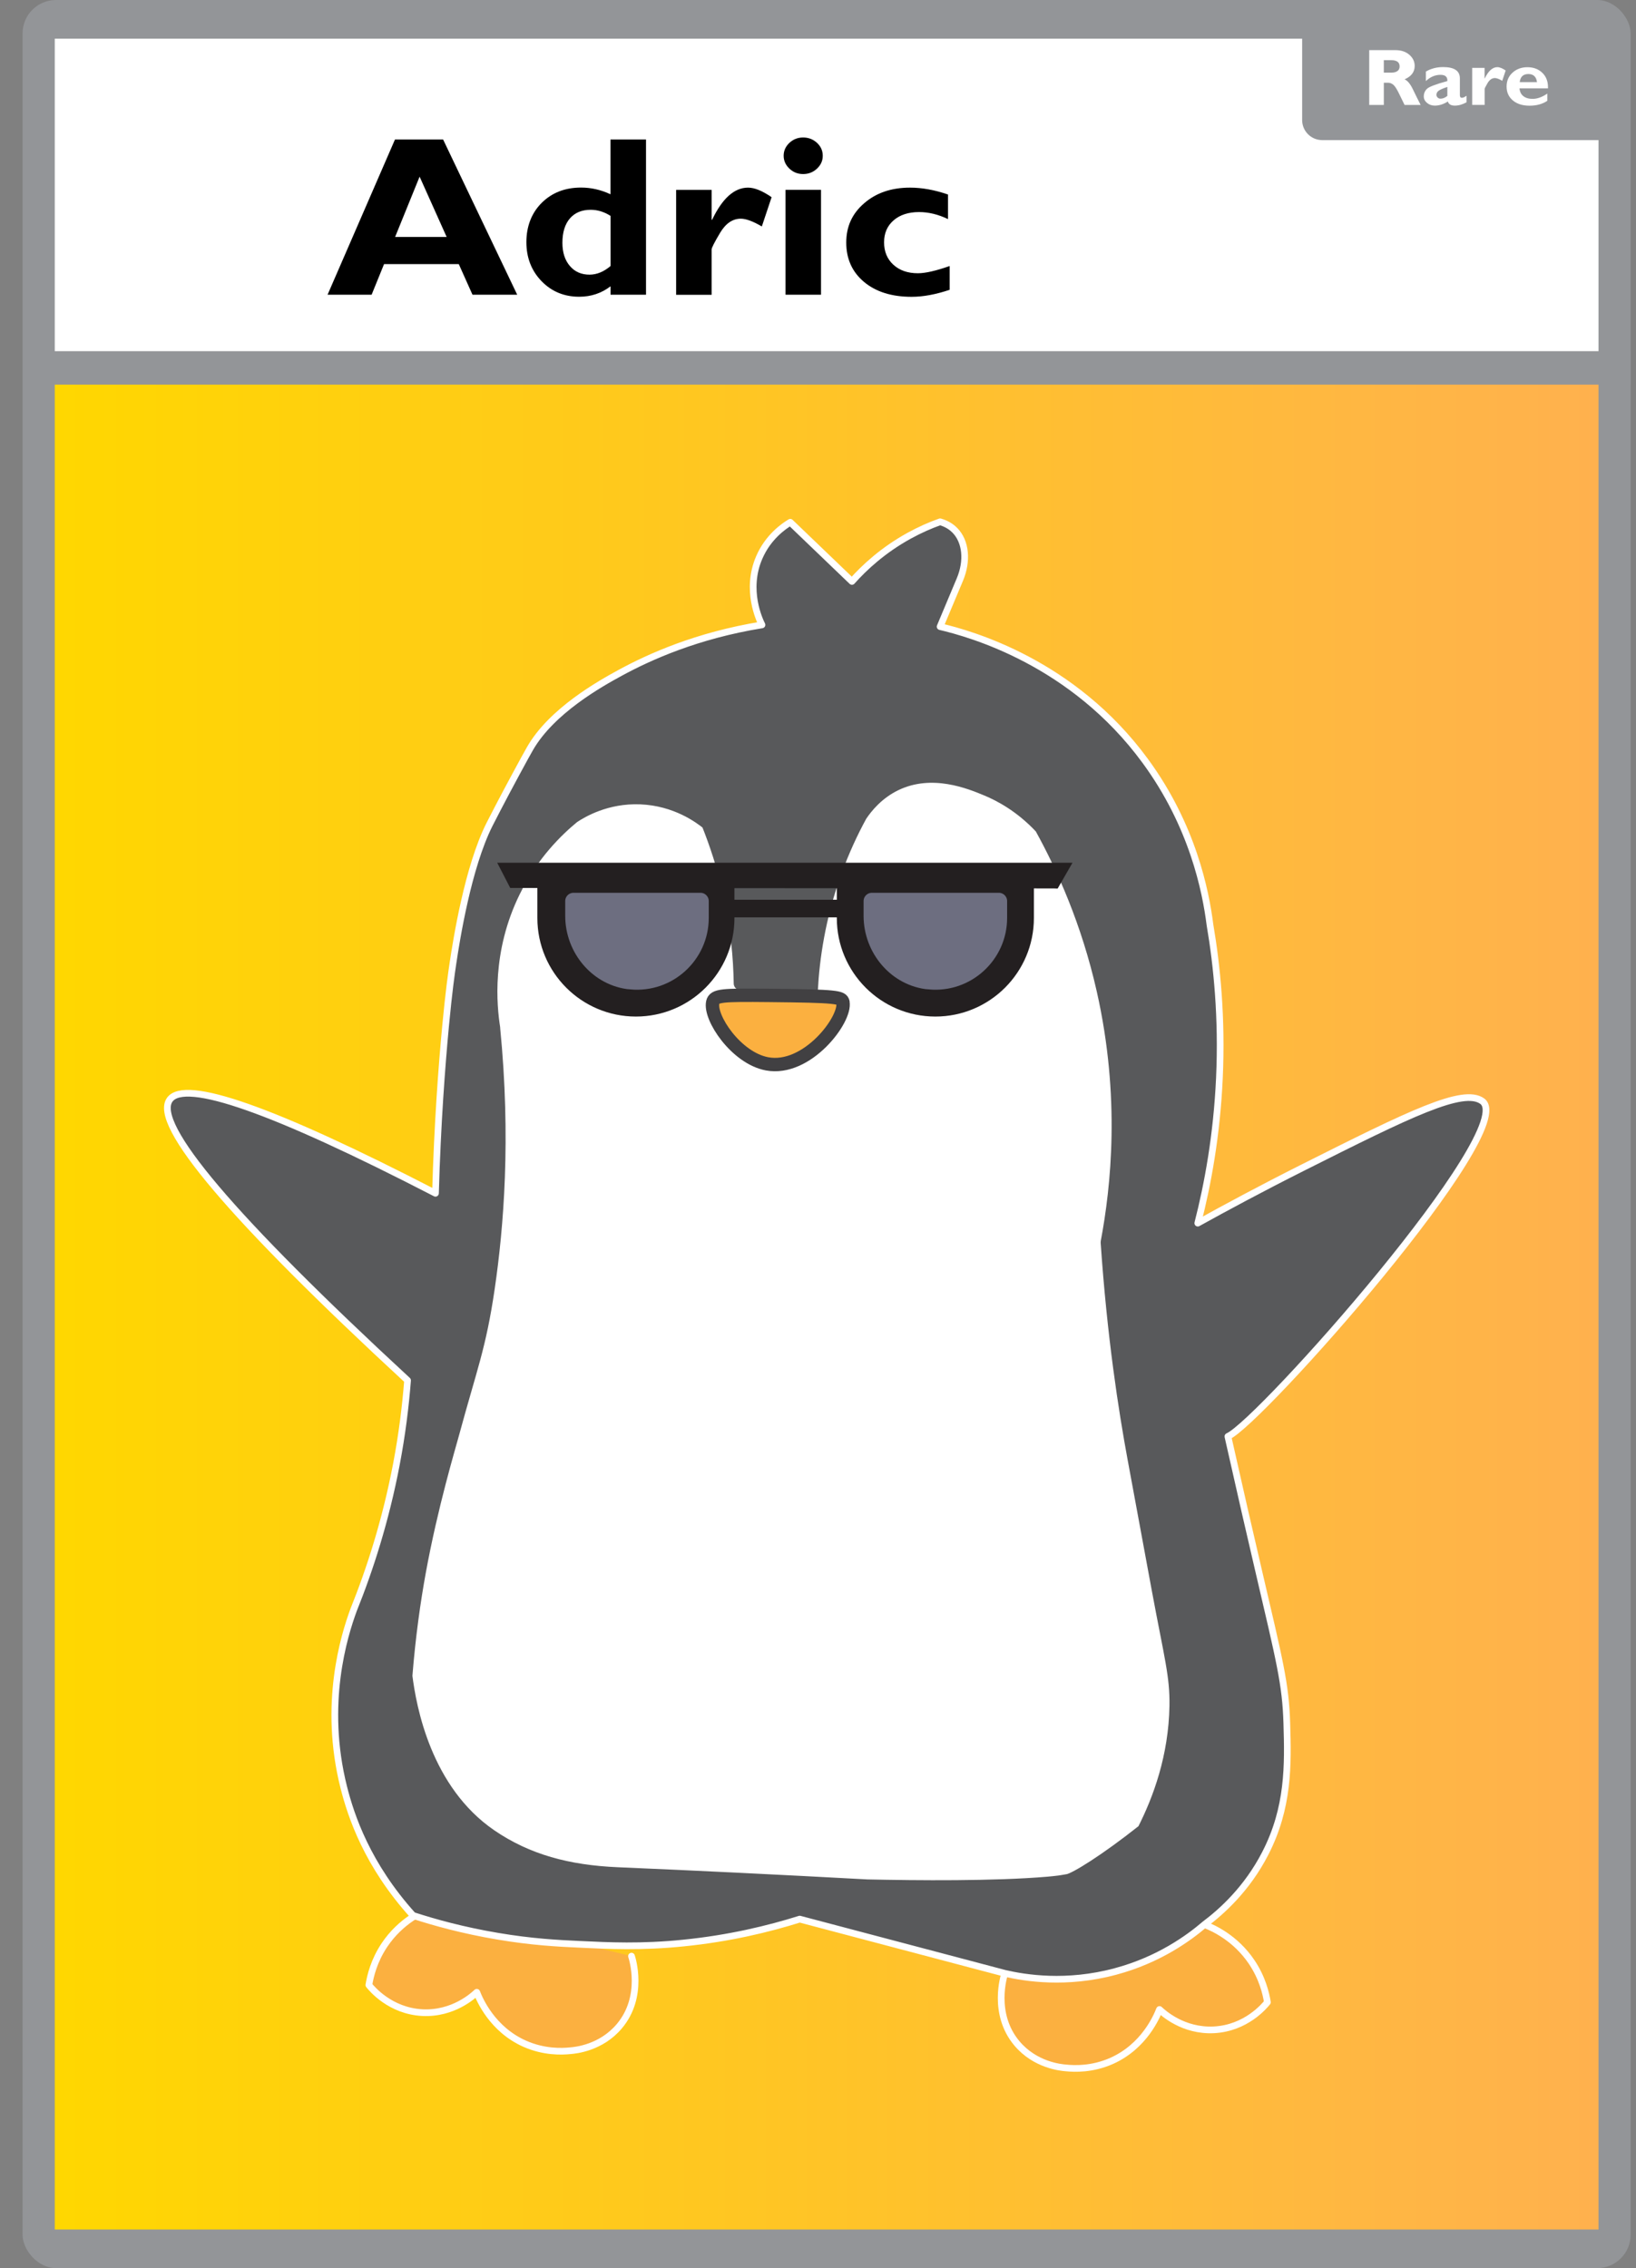 <?xml version="1.0" encoding="UTF-8"?>
<svg id="Outline" xmlns="http://www.w3.org/2000/svg" width="244.38" height="338.83" xmlns:xlink="http://www.w3.org/1999/xlink" viewBox="0 0 244.38 338.83">
  <rect x="0" y="0" width="244.38" height="338.83" fill="#808080" stroke="none"/>
  <defs>
    <style>
      .cls-1, .cls-2 {
        fill: #fff;
      }

      .cls-3, .cls-2, .cls-4, .cls-5 {
        stroke-linecap: round;
        stroke-linejoin: round;
      }

      .cls-3, .cls-4 {
        stroke: #fff;
      }

      .cls-3, .cls-5 {
        fill: #fbb040;
      }

      .cls-6 {
        fill: #6d6e80;
      }

      .cls-6, .cls-7, .cls-8, .cls-9 {
        stroke-miterlimit: 10;
      }

      .cls-6, .cls-8, .cls-9 {
        stroke: #231f20;
      }

      .cls-2 {
        stroke: #58595b;
      }

      .cls-2, .cls-8, .cls-5 {
        stroke-width: 2px;
      }

      .cls-7 {
        fill: none;
        stroke: #939598;
        stroke-width: 5px;
      }

      .cls-8, .cls-9 {
        fill: #231f20;
      }

      .cls-10 {
        fill: #939598;
      }

      .cls-4 {
        fill: #58595b;
      }

      .cls-11 {
        fill: url(#linear-gradient);
      }

      .cls-5 {
        stroke: #414042;
      }
    </style>
    <linearGradient id="linear-gradient" x1="8.18" y1="194.01" x2="238.78" y2="194.01" gradientUnits="userSpaceOnUse">
      <stop offset="0" stop-color="gold"/>
      <stop offset="1" stop-color="#ffb14e"/>
    </linearGradient>
  </defs>
  <rect class="cls-10" x="3.37" width="240.21" height="338.83" rx="5" ry="5"/>
  <rect class="cls-11" x="8.18" y="54.96" width="230.6" height="278.1"/>
  <path class="cls-3" d="M94.33,292.22c.11.31,1.93,6.01-1.81,10.46-2.73,3.25-6.55,3.61-7.32,3.67-1.34.14-3.94.22-6.79-1.03-4.91-2.17-6.79-6.67-7.19-7.7-.51.48-3.52,3.27-8.13,3.04-4.81-.25-7.57-3.59-7.99-4.12.22-1.37.77-3.66,2.35-6.01,2.41-3.58,5.71-5.08,7.05-5.6"/>
  <path class="cls-3" d="M150.09,294.79c-.11.31-1.93,6.01,1.81,10.46,2.73,3.25,6.55,3.61,7.32,3.67,1.34.14,3.94.22,6.79-1.03,4.91-2.17,6.79-6.67,7.19-7.7.51.48,3.52,3.27,8.13,3.04,4.81-.25,7.57-3.59,7.99-4.12-.22-1.37-.77-3.66-2.35-6.01-2.41-3.58-5.71-5.08-7.05-5.6"/>
  <path class="cls-4" d="M183.42,214.59c1.86,8.28,3.43,15.13,4.57,19.98,3.17,13.61,4.05,16.95,4.23,22.88.19,6.22.3,12.6-3.23,19.44-2.72,5.29-6.5,8.68-9.06,10.6-2.31,1.98-6.78,5.27-13.3,7.02-7.35,1.98-13.51.98-16.53.28-10.21-2.7-20.43-5.4-30.64-8.1-4.65,1.46-10.5,2.88-17.33,3.57-6.33.65-11.31.4-15.45.2-3.33-.15-7.25-.35-12.36-1.22-5.16-.87-9.44-2.06-12.63-3.1-6.85-7.58-9.26-14.86-10.35-19.18-3.12-12.4.06-22.6,1.48-26.46,2.42-6.01,4.78-13.3,6.39-21.74.85-4.47,1.37-8.68,1.67-12.55-26.28-24.29-38.12-38.27-35.53-41.92,2.26-3.19,15.49,1.47,39.7,13.97.3-10.47.94-18.96,1.51-24.99.5-5.26.86-7.76,1.11-9.43.52-3.46,2.22-14.24,5.44-20.66.25-.49,1.79-3.52,3.9-7.42.93-1.73,1.87-3.44,2.15-3.92,3.23-5.65,10.5-9.71,13.5-11.34,4.28-2.33,11.4-5.57,21.16-7.15-.34-.68-2.51-5.2-.41-10.06,1.32-3.07,3.66-4.68,4.64-5.27,3.07,2.95,6.14,5.89,9.21,8.84,1.86-2.09,4.65-4.68,8.53-6.82,1.64-.9,3.21-1.59,4.64-2.09,1.15.33,1.84.9,2.21,1.28,1.64,1.67,1.91,4.57.74,7.35-.98,2.35-1.97,4.69-2.95,7.03,4.53,1.07,19.81,5.29,30.63,20.05,7.09,9.66,9.04,19.44,9.68,24.5,1.04,6.11,1.82,13.89,1.41,22.88-.39,8.54-1.74,15.88-3.23,21.68,4.02-2.23,9.36-5.11,15.72-8.31,15.92-8,23.94-11.96,26.77-9.91,5.67,4.11-33.24,48-37.99,50.08Z"/>
  <path class="cls-2" d="M73.71,153.57c1.63,16.53.53,29.76-.81,38.88-1.3,8.85-2.63,11.85-5.31,21.75-.51,1.9-3.17,10.71-4.97,20.58-.78,4.28-1.54,9.53-2.02,15.59.59,4.71,2.82,17.15,12.7,23.9,5.45,3.72,11.54,5.35,18.94,5.67,5.88.25,11.8.52,17.74.81,6.55.32,13.07.66,19.55,1.01,7.42.16,19.02.27,27.01-.41.43-.04,1-.09,1.69-.18,0,0,.69-.1,1.33-.22,1.11-.21,5.62-2.99,11.29-7.49,2.37-4.65,4.71-11.01,4.84-18.63.07-4.52-.78-7.31-2.62-17.21-1.22-6.55-2.41-13.1-3.63-19.64-1.38-7.45-3.07-18.36-4.03-32.4,1.55-8.22,2.99-21.74-.6-37.67-2.31-10.24-6.02-18.42-9.27-24.3-3.08-3.3-6.23-4.9-8.06-5.67-2.56-1.07-8.24-3.43-13.7-.81-2.76,1.33-4.41,3.42-5.24,4.66-1.33,2.43-2.66,5.27-3.83,8.51-2.43,6.74-3.29,12.87-3.54,17.59-2.31-.33-4.62-.65-6.94-.98h-3.63c-.06-3.78-.45-8.41-1.61-13.57-.89-3.97-2.06-7.43-3.22-10.33-1.12-.92-4.71-3.63-10.08-3.85-5.16-.21-8.85,2.02-10.08,2.84-2.41,1.98-6.13,5.57-8.87,11.14-4.37,8.87-3.53,17.2-3.02,20.45Z"/>
  <path class="cls-5" d="M125.92,149.72c-.16-.77-.87-.92-11.02-1.02-7.05-.07-8.18-.02-8.43,1.02-.53,2.28,3.48,8.33,8.1,9.2,6,1.13,11.86-6.66,11.34-9.2Z"/>
  <rect class="cls-1" x="8.18" y="5.78" width="230.6" height="49.18"/>
  <path class="cls-10" d="M194.51,5.17h45.5v15.76h-42.5c-1.66,0-3-1.34-3-3V5.17h0Z"/>
  <g>
    <path d="M66.19,20.84l11.07,23.19h-6.68l-2.05-4.58h-11.16l-1.86,4.58h-6.58l10.07-23.19h7.2ZM66.72,35.4l-4.04-9.01-3.66,9.01h7.7Z"/>
    <path d="M96.5,20.84v23.19h-5.3v-1.26c-1.36,1.04-2.92,1.56-4.68,1.56-2.25,0-4.13-.78-5.63-2.33-1.5-1.55-2.26-3.5-2.26-5.83s.76-4.35,2.29-5.87,3.49-2.28,5.88-2.28c1.49,0,2.95.33,4.39,1v-8.18h5.3ZM91.2,39.74v-7.49c-.96-.61-1.95-.91-2.96-.91-1.33,0-2.37.43-3.11,1.29-.74.86-1.12,2.08-1.12,3.64,0,1.44.37,2.59,1.11,3.46.74.87,1.72,1.3,2.94,1.3,1.08,0,2.13-.43,3.14-1.29Z"/>
    <path d="M106.3,28.36v4.48h.07c1.53-3.21,3.32-4.81,5.37-4.81.98,0,2.15.48,3.52,1.43l-1.46,4.37c-1.31-.77-2.36-1.16-3.14-1.16-1.23,0-2.26.71-3.1,2.12-.84,1.41-1.26,2.24-1.26,2.47v6.78h-5.3v-15.67h5.3Z"/>
    <path d="M117.06,23.27c0-.75.29-1.39.86-1.93.57-.53,1.25-.8,2.05-.8s1.5.27,2.07.8.86,1.17.86,1.93-.29,1.38-.86,1.92c-.57.54-1.26.81-2.07.81s-1.48-.27-2.05-.81c-.57-.54-.86-1.18-.86-1.92ZM122.64,28.36v15.67h-5.3v-15.67h5.3Z"/>
    <path d="M141.86,39.75v3.54c-2.07.7-3.97,1.05-5.69,1.05-2.96,0-5.33-.74-7.1-2.22s-2.66-3.44-2.66-5.88.9-4.35,2.69-5.89c1.79-1.55,4.07-2.32,6.84-2.32,1.78,0,3.68.34,5.67,1.03v3.67c-1.46-.7-2.9-1.05-4.32-1.05-1.58,0-2.85.41-3.8,1.23-.95.82-1.43,1.92-1.43,3.29s.46,2.5,1.39,3.35,2.15,1.27,3.66,1.27c1.12,0,2.7-.36,4.75-1.08Z"/>
  </g>
  <g>
    <path class="cls-1" d="M204.53,7.49h3.92c.85,0,1.54.23,2.07.69s.8,1.01.8,1.67c0,.9-.5,1.57-1.51,2,.44.19.86.69,1.25,1.51s.78,1.59,1.15,2.32h-2.4c-.14-.27-.39-.78-.75-1.54s-.66-1.24-.91-1.46-.52-.32-.81-.32h-.63v3.32h-2.18V7.49ZM206.71,8.99v1.86h1.16c.37,0,.66-.08.88-.24.22-.16.32-.39.32-.69,0-.62-.42-.93-1.25-.93h-1.1Z"/>
    <path class="cls-1" d="M219.07,14.31v.97c-.62.34-1.2.5-1.75.5-.58,0-.93-.21-1.04-.62-.65.41-1.3.62-1.95.62-.46,0-.85-.14-1.17-.41s-.48-.59-.48-.95c0-.48.17-.87.5-1.17s1.34-.68,3.02-1.14c.04-.62-.3-.93-1.03-.93-.79,0-1.52.31-2.18.93v-1.42c.78-.45,1.63-.67,2.57-.67,1.67,0,2.51.56,2.51,1.68v2.52c0,.26.1.39.31.39.16,0,.39-.1.7-.31ZM216.2,14.33v-1.34c-.62.2-1.05.39-1.28.55s-.35.37-.35.62c0,.16.06.3.18.41.12.12.26.17.43.17.35,0,.69-.14,1.03-.42Z"/>
    <path class="cls-1" d="M221.76,10.15v1.58h.02c.54-1.13,1.17-1.7,1.89-1.7.34,0,.75.17,1.24.5l-.51,1.54c-.46-.27-.83-.41-1.1-.41-.43,0-.79.25-1.09.75-.29.5-.44.79-.44.87v2.39h-1.86v-5.53h1.86Z"/>
    <path class="cls-1" d="M231.13,13.96v1.1c-.71.48-1.59.73-2.64.73s-1.88-.26-2.5-.78c-.62-.52-.94-1.21-.94-2.07s.29-1.54.88-2.08,1.33-.82,2.24-.82,1.66.29,2.24.86c.58.57.86,1.34.82,2.3h-4.25c.04.5.23.89.57,1.16.34.27.8.41,1.38.41.7,0,1.43-.26,2.2-.79ZM227.02,12.27h2.57c-.1-.8-.53-1.21-1.29-1.21s-1.2.4-1.29,1.21Z"/>
  </g>
  <path class="cls-9" d="M80.77,129.87h28.44v7.27c0,7.85-6.37,14.22-14.22,14.22h0c-7.85,0-14.22-6.37-14.22-14.22v-7.27h0Z"/>
  <line class="cls-7" x1="5.96" y1="54.96" x2="243.59" y2="54.96"/>
  <path class="cls-8" d="M157.41,131.72c-26.86-.02-53.73-.05-80.59-.07-.31-.59-.62-1.18-.92-1.77h82.58c-.35.61-.71,1.23-1.06,1.84Z"/>
  <path class="cls-9" d="M125.5,129.87h28.44v7.27c0,7.85-6.37,14.22-14.22,14.22h0c-7.85,0-14.22-6.37-14.22-14.22v-7.27h0Z"/>
  <rect class="cls-9" x="109.21" y="134.91" width="16.29" height="1.63"/>
  <path class="cls-6" d="M138.64,148.31c-5.81-.55-10.14-5.66-10.14-11.5v-2.2c0-.96.78-1.74,1.74-1.74h18.96c.96,0,1.74.78,1.74,1.74v2.52c0,6.54-5.63,11.8-12.3,11.17Z"/>
  <path class="cls-6" d="M94.07,148.31c-5.81-.55-10.14-5.66-10.14-11.5v-2.2c0-.96.78-1.74,1.74-1.74h18.96c.96,0,1.74.78,1.74,1.74v2.52c0,6.54-5.63,11.8-12.3,11.17Z"/>
</svg>